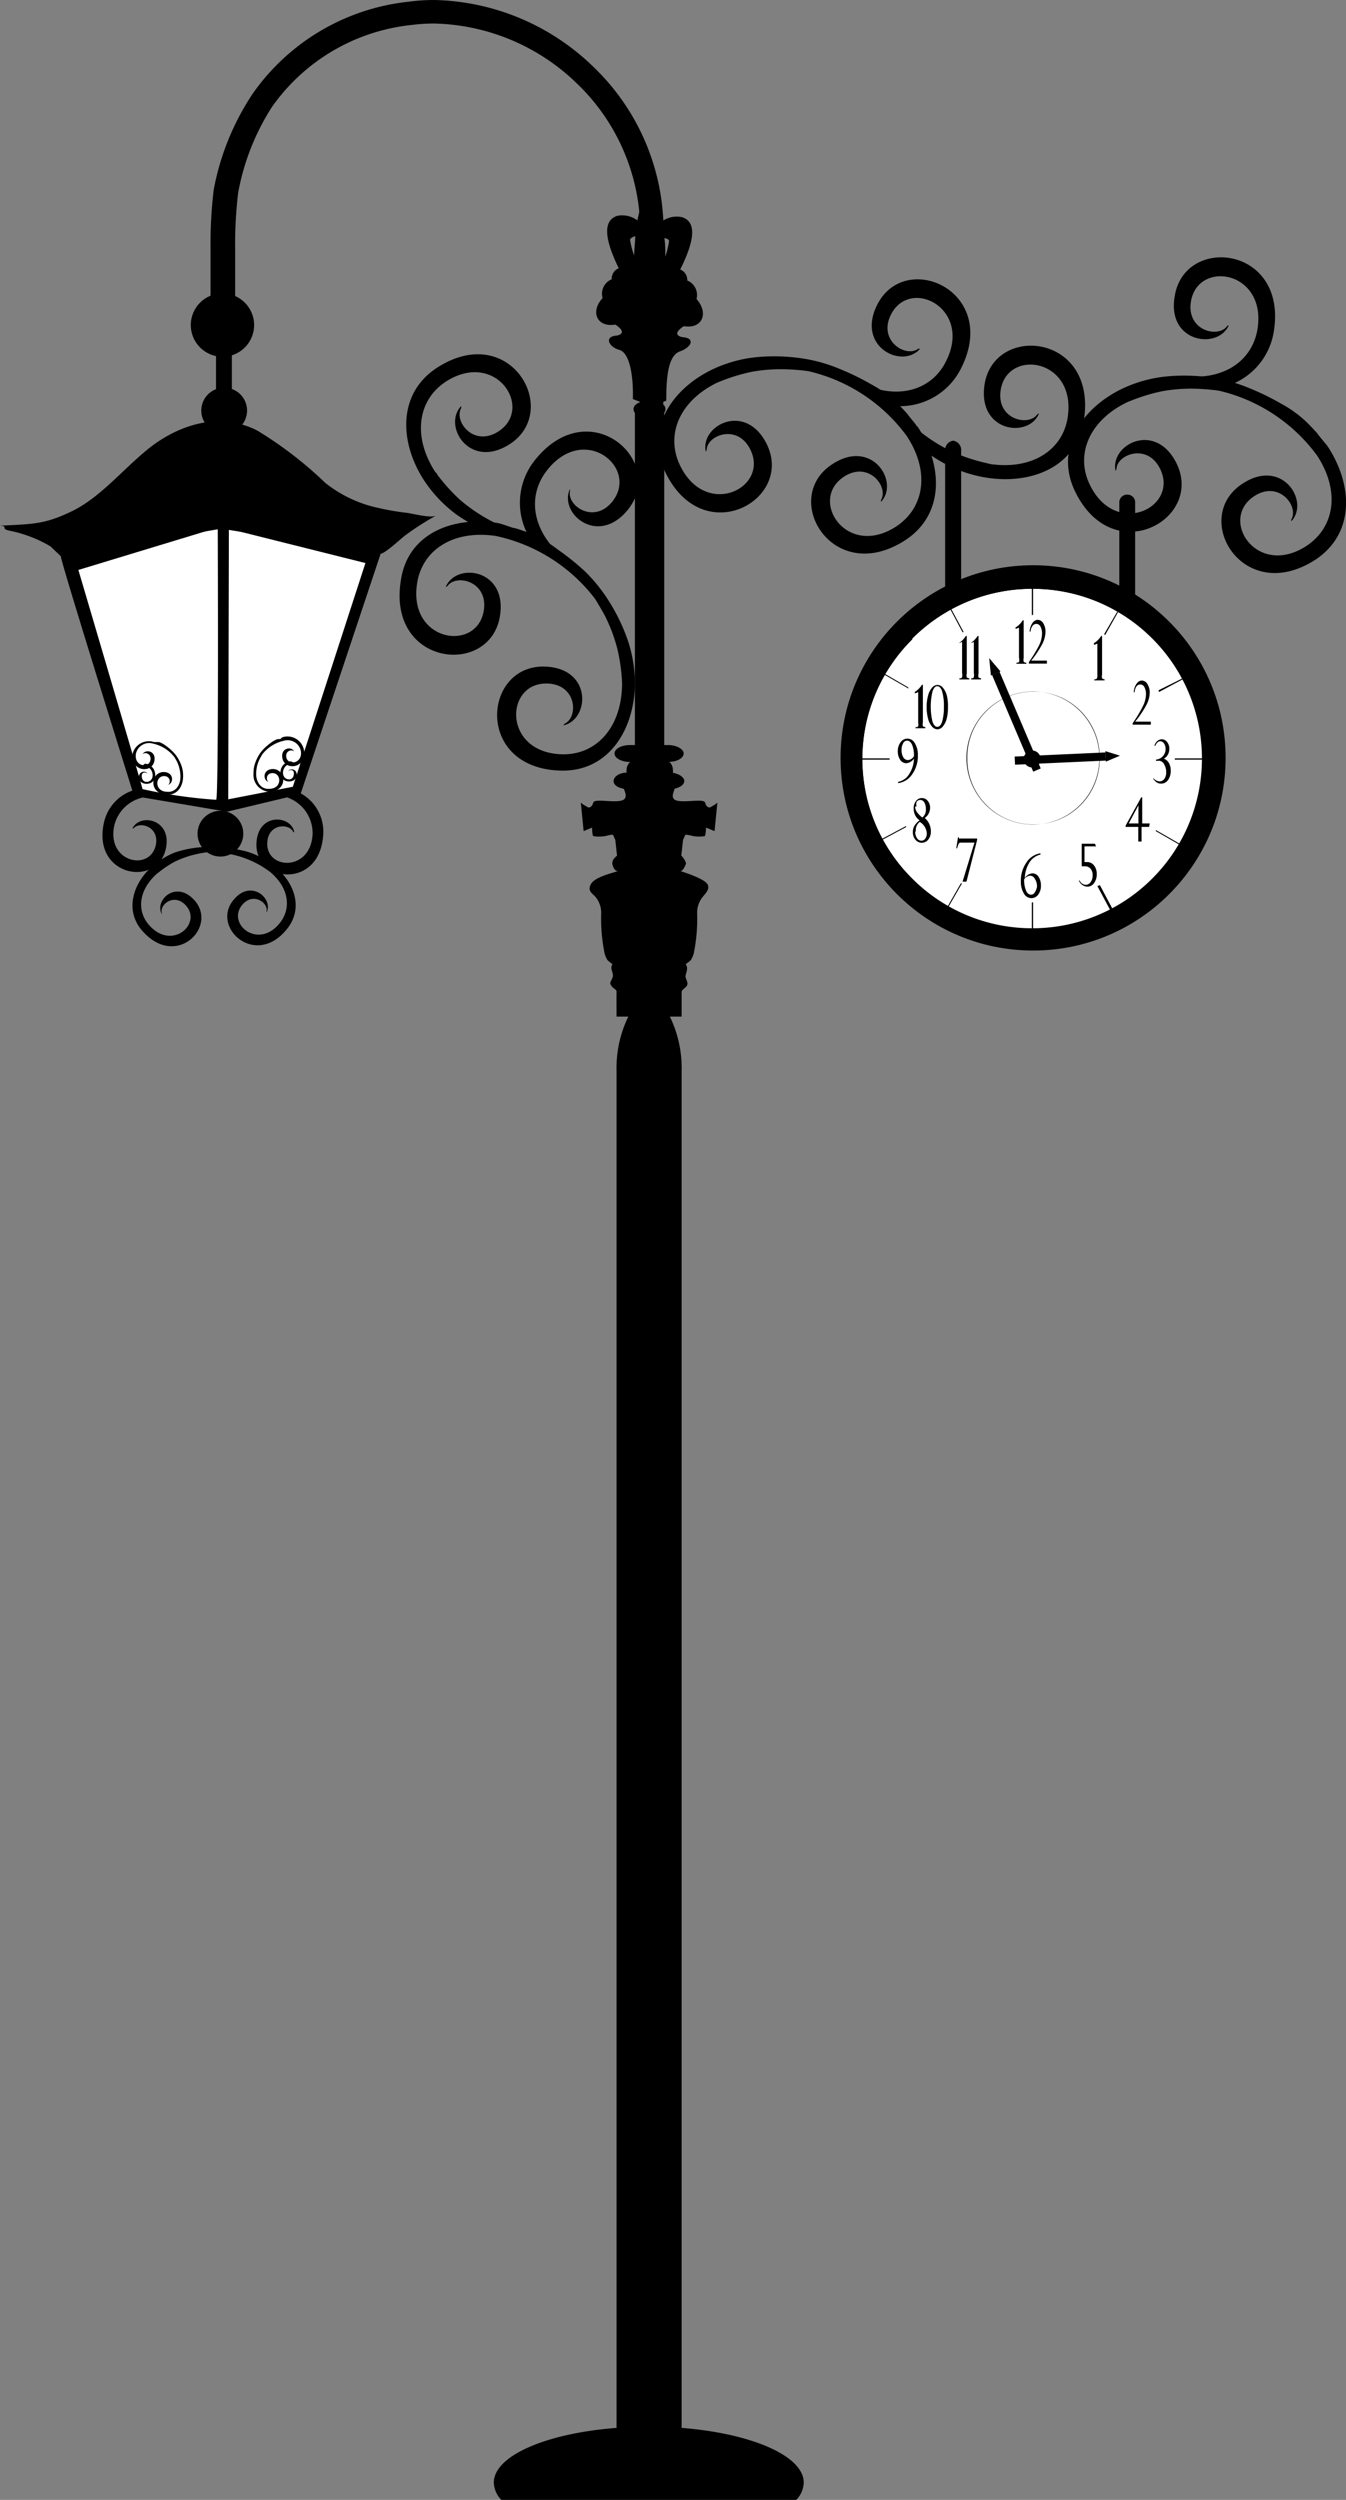 <svg xmlns="http://www.w3.org/2000/svg" viewBox="0 0 85.86 159.35"><rect x="0" y="0" width="85.86" height="159.35" fill="#808080" stroke="none"/><defs><style>.cls-1{fill-rule:evenodd;}.cls-2{fill:#fff;}</style></defs><title>Ресурс 7clock</title><g id="Слой_2" data-name="Слой 2"><g id="Layer_1" data-name="Layer 1"><rect x="40.5" y="25.83" width="1.87" height="27.46"/><path d="M42.45,26.08c0,.27-.31.48-.69.48h-.66c-.38,0-.69-.21-.69-.48h0c0-.26.31-.48.69-.48h.66c.38,0,.69.21.69.48Z"/><path d="M25.57,37c-.88,5.47,5.7,6.16,6.32,2.27.49-3-2.79-3.46-3.46-1.85l.11-.06c.56-.8,2.62-.31,2.32,1.56-.43,2.68-4.86,2-4.25-1.76.34-2.11,2.29-3.39,5-3a10.8,10.8,0,0,1,6.34,4c.21.34.41.68.59,1a10.4,10.4,0,0,1,.85,2.24,11.71,11.71,0,0,1,.29,2.09,2.34,2.34,0,0,1,0,.25c-.08,2.73-1.71,4.4-3.84,4.34-3.79-.11-3.65-4.59-.93-4.51,1.88.05,2,2.14,1.11,2.56l-.09.11c1.7-.37,1.86-3.66-1.18-3.75-3.94-.12-4.49,6.47,1,6.63,3,.09,4.67-2.5,4.75-5.41a8.66,8.66,0,0,0-.49-3,12.11,12.11,0,0,0-1.39-2.73,10.18,10.18,0,0,0-1.37-1.62A16.63,16.63,0,0,0,35.54,35a7.44,7.44,0,0,0-2.06-1.13h0l-.41-.14a2.19,2.19,0,0,0-.37-.09L32,33.4l-.24-.06C28.9,32.88,26,34,25.57,37Z"/><path d="M31.62,33.36l-.32-.17a10.47,10.47,0,0,1-2-1.37,11.86,11.86,0,0,1-1.41-1.57c0-.07-.11-.13-.15-.2-1.46-2.3-1.06-4.6.74-5.75,3.19-2,5.59,1.75,3.3,3.21-1.58,1-2.84-.66-2.36-1.5a.76.76,0,0,1,0-.13c-1.2,1.26.52,4.07,3.08,2.44,3.32-2.12.08-7.88-4.59-4.9-2.52,1.61-2.46,4.68-.9,7.14a8.61,8.61,0,0,0,2.11,2.24A11.4,11.4,0,0,0,31.32,34C31.41,33.8,31.51,33.58,31.62,33.36Z"/><path d="M34.54,34.91h0a2.63,2.63,0,0,1,.63.16.66.66,0,0,1,.14.12h.07l.17,0c-1.66-1.64-1.86-3.7-.64-5.23,2.37-3,5.85-.15,4.16,2-1.18,1.48-2.93.28-2.71-.68a.74.74,0,0,1,0-.12c-.74,1.57,1.79,3.7,3.7,1.32,2.46-3.08-2.46-7.49-5.93-3.16a4.34,4.34,0,0,0-.2,5.19A2.23,2.23,0,0,1,34.54,34.91Z"/><path class="cls-1" d="M39.25,20.69c.53.35.55.6.1.7-.84.05-.52.73.15.91s.91,1.66.87,3.14l.84.32.08.23.26-.1.05,0v0l.9-.35c0-1.48.11-2.87.87-3.14s1-.86.15-.91c-.45-.1-.43-.35.1-.7,1.18.2,1.61-.83.81-1.73a1,1,0,0,0-.59-1.18.71.71,0,0,0-.45-.7c1-2,1-3.07.1-3.34a1.59,1.59,0,0,0-1.26.27c-.18-1-.47-1.6-.79-1.6s-.6.6-.78,1.54a1.61,1.61,0,0,0-1.29-.29c-.87.28-.87,1.36.1,3.34a.71.71,0,0,0-.45.7A1,1,0,0,0,38.44,19C37.64,19.86,38.07,20.89,39.25,20.69Zm3.43-5.33a5.69,5.69,0,0,1-.24,1c0-.41,0-.81-.06-1.18C42.55,15.2,42.67,15.27,42.68,15.37Zm-2.16-.32c0,.39-.06.81-.07,1.25a5.71,5.71,0,0,1-.26-1C40.21,15.18,40.35,15.11,40.52,15.05Z"/><path d="M57.75,34.43c-4.63,3-8-2.67-4.66-4.84,2.54-1.67,4.3,1.13,3.11,2.4,0,0,0-.08,0-.12.5-.84-.79-2.52-2.37-1.48-2.27,1.49.18,5.24,3.35,3.16,1.78-1.18,2.16-3.48.66-5.76a10.81,10.81,0,0,0-6.27-4.13c-.39-.06-.79-.09-1.18-.11a10.58,10.58,0,0,0-2.39.14,11.72,11.72,0,0,0-2,.6l-.23.09c-2.46,1.19-3.32,3.36-2.39,5.29,1.65,3.41,5.68,1.45,4.49-1-.82-1.69-2.77-.93-2.79,0l-.06.12c-.36-1.7,2.57-3.19,3.9-.46,1.72,3.55-4.07,6.75-6.48,1.77-1.3-2.69.36-5.28,3-6.55a8.57,8.57,0,0,1,3-.8,12.06,12.06,0,0,1,3.06.15,10,10,0,0,1,2,.59,16.23,16.23,0,0,1,2.06,1,7.45,7.45,0,0,1,1.87,1.41l0,0c.1.1.2.21.3.32a2.28,2.28,0,0,1,.24.29l.45.55c0,.06.11.12.15.19C60.15,29.71,60.25,32.79,57.75,34.43Z"/><path d="M83.92,35.67c-4.63,3-8-2.67-4.66-4.84,2.54-1.67,4.3,1.13,3.11,2.4,0,0,0-.08,0-.12.5-.84-.79-2.52-2.37-1.48-2.27,1.49.18,5.24,3.35,3.16,1.78-1.18,2.16-3.48.66-5.76a10.82,10.82,0,0,0-6.27-4.13c-.39-.05-.79-.09-1.18-.11a10.53,10.53,0,0,0-2.39.14,11.68,11.68,0,0,0-2,.6l-.23.09C69.45,26.8,68.59,29,69.52,30.9c1.65,3.41,5.68,1.45,4.49-1-.82-1.69-2.77-.93-2.79,0l-.06.12c-.36-1.7,2.57-3.2,3.9-.46,1.72,3.55-4.06,6.75-6.48,1.77-1.3-2.69.36-5.28,3-6.55a8.58,8.58,0,0,1,3-.8,12,12,0,0,1,3.06.15,10,10,0,0,1,2,.59,16.17,16.17,0,0,1,2.06,1,7.39,7.39,0,0,1,1.87,1.41l0,0,.3.32a2.11,2.11,0,0,1,.24.29l.45.55a1.81,1.81,0,0,1,.15.19C86.31,30.95,86.42,34,83.92,35.67Z"/><path d="M58.59,27.43l.28.22a10.43,10.43,0,0,0,2.06,1.23,11.68,11.68,0,0,0,2,.64l.24.06c2.7.39,4.64-.92,4.94-3,.55-3.75-3.88-4.38-4.28-1.7-.27,1.86,1.77,2.32,2.33,1.54l.12-.07c-.65,1.61-3.92,1.2-3.48-1.81.57-3.9,7.15-3.3,6.35,2.18-.43,3-3.27,4.16-6.15,3.74a8.61,8.61,0,0,1-2.91-1,11.4,11.4,0,0,1-2-1.45C58.27,27.8,58.43,27.62,58.59,27.43Z"/><path d="M56,25.39h0a2.64,2.64,0,0,0-.41-.51.57.57,0,0,0-.16-.08l0-.06-.09-.14c2.18.84,4.14.17,5-1.56,1.72-3.37-2.27-5.4-3.5-3-.86,1.68.95,2.78,1.73,2.19l.12,0c-1.13,1.32-4.11-.12-2.72-2.83,1.8-3.51,7.84-.82,5.32,4.11a4.35,4.35,0,0,1-4.66,2.31A2.21,2.21,0,0,0,56,25.39Z"/><path d="M9.65,50.51h0a1.67,1.67,0,0,0,.33.25l.12,0,0,0,.08.08a2.41,2.41,0,0,0-2.88,1.74c-.55,2.36,2.23,3,2.63,1.32.28-1.18-1-1.58-1.41-1.1l-.07,0c.5-1,2.57-.56,2.12,1.34-.58,2.46-4.74,1.71-3.93-1.74a2.78,2.78,0,0,1,2.54-2.15A1.46,1.46,0,0,0,9.65,50.51Z"/><path d="M18.26,50.5h0a1.65,1.65,0,0,1-.39.15h-.12l0,0-.1.05a2.41,2.41,0,0,1,2.29,2.47c-.12,2.42-3,2.27-2.89.53.06-1.21,1.41-1.24,1.66-.66l.06,0c-.2-1.09-2.32-1.25-2.41.7-.13,2.52,4.08,3,4.26-.58a2.78,2.78,0,0,0-1.84-2.77A1.4,1.4,0,0,1,18.26,50.5Z"/><path d="M76.8,24.57h0a2.65,2.65,0,0,0-.54-.36.57.57,0,0,0-.18,0l-.05,0L75.89,24c2.33.14,4-1.09,4.32-3,.62-3.74-3.79-4.46-4.24-1.79-.31,1.87,1.75,2.37,2.31,1.57l.11-.06c-.68,1.6-4,1.13-3.45-1.87.65-3.89,7.22-3.16,6.31,2.31a4.35,4.35,0,0,1-3.74,3.61A2.27,2.27,0,0,0,76.8,24.57Z"/><path d="M43.48,154.76s0,0,0,0V68.28a7.49,7.49,0,0,0-.75-3.48h.75s0-1.41,0-1.56.23-.25.33-.4,0-.31-.07-.52.23-.56,0-.86a3.48,3.48,0,0,0,.33-.26,1.94,1.94,0,0,0,.18-.41,11.07,11.07,0,0,0,.22-2.59,1.61,1.61,0,0,1,.33-1c.2-.25.49-.51.34-.82s-1.2-.69-1.76-.86c.18.06.37-.42.38-.48s-.13-.34-.3-.5l.11-1,.14-.31c0-.07.48.06.54.07a2.42,2.42,0,0,0,.7,0c.06,0,.09-.52.09-.55l.54.23s.18-1.8.18-1.82a1.33,1.33,0,0,1-.23.17l-.24.14c-.23,0-.27-.2-.32-.32-.12-.3-1.73.14-2-.24-.13-.17,0-.43.07-.64.36-.08.61-.27.61-.49s-.31-.45-.73-.52a.56.56,0,0,0,0-.22.67.67,0,0,0-.23-.48c.51,0,.92-.25.92-.53s-.45-.54-1-.54H40.2c-.56,0-1,.24-1,.54s.45.54,1,.54h0a.67.67,0,0,0-.23.48.61.61,0,0,0,0,.2c-.47,0-.83.27-.83.53s.27.43.65.5c.09.21.19.46.06.63-.29.38-1.89-.06-2,.24-.05.12-.1.33-.33.32l-.24-.14a1.27,1.27,0,0,1-.23-.17s.18,1.82.18,1.82l.54-.23s0,.54.09.55a2.43,2.43,0,0,0,.71,0c.07,0,.5-.15.54-.07l.14.31.11,1c-.18.15-.31.29-.3.5s.19.54.38.48c-.56.18-1.54.41-1.76.86s.13.57.33.82a1.59,1.59,0,0,1,.34,1,11.17,11.17,0,0,0,.22,2.59,1.87,1.87,0,0,0,.18.41,3.25,3.25,0,0,0,.32.26c-.21.29.12.56,0,.86s-.21.31-.07.52.34.21.33.4,0,1.56,0,1.56h.75a7.48,7.48,0,0,0-.75,3.48v86.48c-4.47.34-7.83,1.77-7.83,3.49a1.66,1.66,0,0,0,.48,1.1H50.79a1.65,1.65,0,0,0,.48-1.1C51.27,156.54,47.93,155.11,43.48,154.76Z"/><path d="M42.31,53.2V14h0a14.49,14.49,0,0,0-4.47-9.75h0A15,15,0,0,0,27.7,0h0a12.2,12.2,0,0,0-1.64.11h0A13.93,13.93,0,0,0,16.1,6h0a16.48,16.48,0,0,0-2.47,6.11h0a29.32,29.32,0,0,0-.2,3.76h0c0,1.17,0,2.31,0,3.45H15c0-1.16,0-2.31,0-3.45h0a27.86,27.86,0,0,1,.19-3.57h0A15.1,15.1,0,0,1,17.36,6.8h0a12.47,12.47,0,0,1,8.91-5.21h0a10.74,10.74,0,0,1,1.44-.09h0a13.49,13.49,0,0,1,9.11,3.84h0a13.08,13.08,0,0,1,4,8.67h0V53.2h1.49Z"/><path d="M14.79,26.76a.46.46,0,0,1-.5.38h0a.46.46,0,0,1-.51-.38v-5.3a.46.46,0,0,1,.51-.38h0a.46.46,0,0,1,.5.38Z"/><path d="M72.41,38.41a.49.49,0,0,1-.5.47h0a.49.49,0,0,1-.51-.47V32a.49.49,0,0,1,.51-.47h0a.49.49,0,0,1,.5.47Z"/><path d="M61.31,37.83a.6.6,0,0,1-.51.66h0a.6.6,0,0,1-.51-.66V28.75a.6.6,0,0,1,.51-.66h0a.6.6,0,0,1,.51.66Z"/><path d="M3.88,35.46c-.06.17,4.67,15.28,4.67,15.28l5.93,1,4.69-1.12L24.28,35.3,14.4,32.75Z"/><path class="cls-2" d="M5,36.33l8.89-2.7s.07,17.3-.1,17.35a30.76,30.76,0,0,1-4.7-.68C9.08,50.14,5,36.33,5,36.33Z"/><polygon class="cls-2" points="14.56 50.95 18.68 50.15 23.31 35.89 14.6 33.71 14.56 50.95"/><path d="M0,33.51c2.14-.11,2.86-.09,4.58-.92s3.09-2.47,4.59-3.74c2-1.73,4.75-2.68,7.25-1.4a24.9,24.9,0,0,1,4.33,3.33,8.13,8.13,0,0,0,3.4,1.6,16.22,16.22,0,0,0,1.8.31c.41.05,1.53.36,1.88.17a17.13,17.13,0,0,0-2,1.28c-.22.16-1.33,1.21-1.59,1.16l-10.13-1.6L3.88,35.46s-.6-.58-.67-.64a8.41,8.41,0,0,0-2.64-1C0,33.68.57,33.55,0,33.51Z"/><circle cx="14.19" cy="20.72" r="2.02"/><circle cx="14.3" cy="26.17" r="1.46"/><circle cx="14.06" cy="53.14" r="1.46"/><path d="M8.47,48c-.19,1.19,1.24,1.34,1.38.49.11-.66-.61-.75-.76-.4h0c.12-.18.57-.07.51.34-.09.58-1.06.43-.93-.38a.86.86,0,0,1,1.09-.65,2.36,2.36,0,0,1,1.38.88l.13.23a2.32,2.32,0,0,1,.18.49,2.58,2.58,0,0,1,.06.46.27.27,0,0,1,0,.06c0,.59-.37,1-.84.95-.83,0-.79-1-.2-1,.41,0,.43.47.24.56l0,0c.37-.08.41-.8-.26-.82-.86,0-1,1.41.23,1.45.65,0,1-.54,1-1.18a1.89,1.89,0,0,0-.1-.66,2.67,2.67,0,0,0-.3-.6,2.25,2.25,0,0,0-.3-.35,3.66,3.66,0,0,0-.38-.32,1.64,1.64,0,0,0-.45-.25h0l-.09,0-.08,0-.15,0H9.82A1.07,1.07,0,0,0,8.47,48Z"/><path d="M19.39,47.81c.19,1.19-1.24,1.34-1.38.5-.11-.66.61-.75.76-.4h0c-.12-.17-.57-.07-.51.34.09.58,1.06.43.93-.38a.86.86,0,0,0-1.09-.65,2.37,2.37,0,0,0-1.38.88l-.13.23a2.33,2.33,0,0,0-.19.49,2.65,2.65,0,0,0-.06.46s0,0,0,.05c0,.59.37,1,.84.95.83,0,.79-1,.2-1-.41,0-.43.47-.24.56l0,0c-.37-.08-.41-.8.26-.82.86,0,1,1.41-.23,1.45a1.08,1.08,0,0,1-1-1.18,1.88,1.88,0,0,1,.11-.66,2.62,2.62,0,0,1,.3-.6,2.19,2.19,0,0,1,.3-.35,3.3,3.3,0,0,1,.38-.32,1.62,1.62,0,0,1,.45-.25h0l.09,0,.08,0L18,47H18A1.07,1.07,0,0,1,19.39,47.81Z"/><path d="M18.27,59.26c-2,2.44-4.83-.16-3.37-1.9C16,56,17.46,57.28,17,58.17a.36.36,0,0,0,0-.07c.14-.54-.85-1.26-1.55-.42-1,1.2,1,2.86,2.37,1.19.79-.95.62-2.28-.59-3.29a6.22,6.22,0,0,0-4.14-1.24q-.34.05-.67.13a6.33,6.33,0,0,0-1.3.47,6.72,6.72,0,0,0-1,.67L10,55.7C8.82,56.76,8.71,58.1,9.54,59c1.47,1.61,3.37-.14,2.31-1.29-.73-.8-1.68-.06-1.53.48a.36.36,0,0,0,0,.08c-.48-.88.89-2.19,2.07-.9,1.54,1.68-1.13,4.4-3.28,2-1.16-1.27-.67-3,.56-4.11a5,5,0,0,1,1.51-.93A7,7,0,0,1,12.88,54a6,6,0,0,1,1.22,0,9.18,9.18,0,0,1,1.3.2,4.35,4.35,0,0,1,1.27.47h0l.22.13a1.33,1.33,0,0,1,.18.12l.33.23.12.08C18.81,56.26,19.38,57.94,18.27,59.26Z"/><path d="M18.72,48.6h0l.08.07h0l0,0a.61.61,0,0,0-.73.44c-.14.59.56.76.66.33s-.25-.4-.35-.27h0c.13-.25.65-.14.53.34s-1.19.43-1-.44a.7.7,0,0,1,.64-.54Z"/><path d="M9.13,48.77h0L9,48.83H9l0,0a.6.6,0,0,1,.72.44c.14.59-.56.76-.66.33s.25-.4.35-.28h0c-.12-.25-.65-.14-.53.34s1.19.43,1-.44a.7.7,0,0,0-.64-.54Z"/><circle cx="65.9" cy="48.31" r="12.28"/><circle class="cls-2" cx="65.86" cy="48.38" r="10.85"/><path d="M54.91,48.4A10.94,10.94,0,0,1,65.85,37.45h0A10.94,10.94,0,0,1,76.79,48.4h0A10.94,10.94,0,0,1,65.85,59.34h0A10.94,10.94,0,0,1,54.91,48.4Zm3.29-7.65A10.79,10.79,0,0,0,55,48.4h0A10.79,10.79,0,0,0,58.19,56h0a10.79,10.79,0,0,0,7.66,3.17h0A10.79,10.79,0,0,0,73.5,56h0a10.79,10.79,0,0,0,3.17-7.65h0a10.79,10.79,0,0,0-3.17-7.65h0a10.79,10.79,0,0,0-7.65-3.17h0a10.79,10.79,0,0,0-7.66,3.17Z"/><path d="M61.65,48.32a4.24,4.24,0,0,1,4.24-4.24h0a4.24,4.24,0,0,1,4.24,4.24h0a4.24,4.24,0,0,1-4.24,4.24h0a4.24,4.24,0,0,1-4.24-4.24Zm1.28-3a4.17,4.17,0,0,0-1.23,3h0a4.16,4.16,0,0,0,1.23,3h0a4.17,4.17,0,0,0,3,1.23h0a4.18,4.18,0,0,0,3-1.23h0a4.18,4.18,0,0,0,1.22-3h0a4.18,4.18,0,0,0-1.22-3h0a4.18,4.18,0,0,0-3-1.23h0a4.17,4.17,0,0,0-3,1.23Z"/><circle cx="65.84" cy="48.38" r="0.54"/><path d="M65.9,39.2V37.48h-.08v1.72Z"/><path d="M65.9,59.24V57.52h-.08v1.72Z"/><path d="M73.93,44.11l1.52-.81,0-.07L73.9,44Z"/><path d="M57.8,52.65l-1.59.85,0,.07,1.59-.85Z"/><path d="M70.5,40.47,71.33,39l-.07,0-.83,1.43Z"/><path d="M61.29,56.31l-.9,1.57.07,0,.91-1.58Z"/><path d="M70,56.48l.85,1.59L71,58l-.84-1.58Z"/><path d="M61.47,40.29l-.79-1.47-.07,0,.79,1.48Z"/><path d="M57.94,43.82l-1.52-.88,0,.07,1.53.88Z"/><path d="M73.73,52.91l0,.07,1.57.9,0-.07Z"/><path d="M56.75,48.34H54.94v.08h1.81S56.75,48.36,56.75,48.34Z"/><path d="M74.94,48.34s0,.06,0,.08h1.78v-.08Z"/><path d="M72.41,46h1v.19H72.25v-.09A8.14,8.14,0,0,0,72.91,45a1.74,1.74,0,0,0,.19-.74.91.91,0,0,0-.1-.46.29.29,0,0,0-.26-.17.3.3,0,0,0-.25.13.68.68,0,0,0-.11.36h-.06a1,1,0,0,1,.08-.35.78.78,0,0,1,.19-.29.37.37,0,0,1,.25-.1.42.42,0,0,1,.35.22,1,1,0,0,1,.15.54,1.74,1.74,0,0,1-.21.79A6.23,6.23,0,0,1,72.41,46Z"/><path d="M65,41.93V40.07C65,40,65,40,65,40l0,0a.57.57,0,0,1-.22.08V40a1.45,1.45,0,0,0,.46-.46h.06v2.4a.52.52,0,0,0,0,.24.19.19,0,0,0,.17.06v.07h-.63v-.07c.09,0,.14,0,.17-.06A.51.51,0,0,0,65,41.93Z"/><path d="M65.78,42.11h1v.19H65.63v-.1a8.08,8.08,0,0,0,.65-1.06,1.76,1.76,0,0,0,.19-.74.92.92,0,0,0-.1-.46.29.29,0,0,0-.26-.17.3.3,0,0,0-.25.13.68.68,0,0,0-.12.36h-.06a1,1,0,0,1,.08-.36.75.75,0,0,1,.19-.29.37.37,0,0,1,.25-.1.42.42,0,0,1,.35.22,1,1,0,0,1,.14.54,1.75,1.75,0,0,1-.21.79A6.35,6.35,0,0,1,65.78,42.11Z"/><path d="M73.74,48.5v-.08a.67.67,0,0,0,.61-.69.57.57,0,0,0-.1-.34.29.29,0,0,0-.24-.14.26.26,0,0,0-.18.08.51.51,0,0,0-.13.21l-.06,0a.59.59,0,0,1,.18-.3.42.42,0,0,1,.63.06.67.67,0,0,1,.14.43.78.78,0,0,1-.09.37.66.66,0,0,1-.26.26h0a.59.59,0,0,1,.32.27.93.93,0,0,1,.12.48,1,1,0,0,1-.17.61.53.53,0,0,1-.45.23.48.48,0,0,1-.26-.07.86.86,0,0,1-.23-.23l0-.06a.55.55,0,0,0,.39.22.38.38,0,0,0,.31-.16.68.68,0,0,0,.12-.42,1,1,0,0,0-.13-.51.4.4,0,0,0-.34-.23Z"/><path d="M73.3,52.71h-.48v.93h-.21v-.93h-.81v-.08l1-1.81h.06v1.67h.48ZM72,52.49h.62V51.33Z"/><path d="M69.92,53.95h-.74l0,1,.16,0a.54.54,0,0,1,.45.22.86.86,0,0,1,.17.54.94.94,0,0,1-.17.58.52.52,0,0,1-.43.23.62.62,0,0,1-.54-.39l.05,0a.45.45,0,0,0,.38.27.39.39,0,0,0,.32-.17.7.7,0,0,0,.13-.43.63.63,0,0,0-.13-.42.45.45,0,0,0-.36-.16H69l0-1.44h.84Z"/><path d="M66.37,54.39v.08a1.16,1.16,0,0,0-.7.5,2,2,0,0,0-.3,1,.64.64,0,0,1,.49-.3.46.46,0,0,1,.39.22,1,1,0,0,1,.15.55.93.93,0,0,1-.17.58.53.53,0,0,1-.44.23.55.55,0,0,1-.48-.3,1.41,1.41,0,0,1-.19-.77A2,2,0,0,1,65.46,55,1.31,1.31,0,0,1,66.37,54.39Zm-.22,2.12A.88.88,0,0,0,66,56a.33.33,0,0,0-.29-.18.5.5,0,0,0-.38.23v0a1.74,1.74,0,0,0,.12.72c.08.18.19.26.32.26a.28.28,0,0,0,.25-.17A.85.85,0,0,0,66.15,56.51Z"/><path d="M61.06,54.07H61l.11-.7h.06a.14.14,0,0,0,0,.08h1.16v.09l-.68,2.66h-.25l.76-2.49h-.86a.16.16,0,0,0-.14.06A1.2,1.2,0,0,0,61.06,54.07Z"/><path d="M59.38,53a.81.81,0,0,1-.17.52.52.52,0,0,1-.82,0,.71.71,0,0,1-.16-.48.78.78,0,0,1,.1-.4,1.27,1.27,0,0,1,.33-.35.86.86,0,0,1-.28-.32,1,1,0,0,1-.1-.42.76.76,0,0,1,.15-.49.46.46,0,0,1,.38-.19.46.46,0,0,1,.37.18.68.68,0,0,1,.15.44.79.79,0,0,1-.34.65A1.12,1.12,0,0,1,59.38,53Zm-1,0a.74.74,0,0,0,.11.42.34.34,0,0,0,.28.17.31.31,0,0,0,.25-.13.55.55,0,0,0,.1-.34.92.92,0,0,0-.45-.73A.68.68,0,0,0,58.42,53Zm0-1.59a.59.59,0,0,0,.1.34,1.7,1.7,0,0,0,.35.36.61.61,0,0,0,.23-.54.77.77,0,0,0-.1-.42.29.29,0,0,0-.26-.16.28.28,0,0,0-.23.12A.48.48,0,0,0,58.47,51.4Z"/><path d="M57.29,49.92v-.08a1.07,1.07,0,0,0,.7-.49,1.9,1.9,0,0,0,.31-1,.64.64,0,0,1-.49.3.46.46,0,0,1-.39-.22.93.93,0,0,1-.15-.55.91.91,0,0,1,.18-.57.54.54,0,0,1,.44-.23.55.55,0,0,1,.47.3,1.4,1.4,0,0,1,.19.76,2,2,0,0,1-.36,1.21A1.28,1.28,0,0,1,57.29,49.92Zm.22-2.12a.89.89,0,0,0,.11.47.34.34,0,0,0,.3.18.49.49,0,0,0,.38-.25,1.82,1.82,0,0,0-.12-.73c-.08-.17-.19-.26-.32-.26a.29.29,0,0,0-.25.17A.83.83,0,0,0,57.51,47.81Z"/><path d="M58.57,46.08V44.21c0-.06,0-.1,0-.1l0,0a.56.56,0,0,1-.22.08v-.08a1.46,1.46,0,0,0,.46-.46h.06v2.4a.5.5,0,0,0,0,.24s.08.06.16.06v.07h-.63v-.07c.09,0,.14,0,.17-.06A.52.52,0,0,0,58.57,46.08Z"/><path d="M60.47,45.08a2.91,2.91,0,0,1-.08.73,1.27,1.27,0,0,1-.25.5.46.46,0,0,1-.34.18.47.47,0,0,1-.35-.18,1.22,1.22,0,0,1-.25-.5,2.83,2.83,0,0,1-.09-.74,2.7,2.7,0,0,1,.09-.73,1.24,1.24,0,0,1,.25-.5.47.47,0,0,1,.35-.18.46.46,0,0,1,.35.18,1.3,1.3,0,0,1,.25.5A2.9,2.9,0,0,1,60.47,45.08Zm-.26,0a3.33,3.33,0,0,0-.11-1q-.11-.34-.31-.34t-.31.35a4.19,4.19,0,0,0,0,1.9c.08.23.18.34.31.34s.24-.11.31-.34A3.21,3.21,0,0,0,60.21,45.08Z"/><path d="M61.37,42.91V41c0-.06,0-.09,0-.09l0,0a.58.58,0,0,1-.22.08V41a1.46,1.46,0,0,0,.46-.46h.06v2.4a.47.47,0,0,0,0,.24s.08.06.16.06v.07h-.63v-.07c.09,0,.14,0,.16-.06A.46.46,0,0,0,61.37,42.91Z"/><path d="M62.12,42.91V41c0-.06,0-.09,0-.09l0,0a.56.56,0,0,1-.22.08V41a1.49,1.49,0,0,0,.46-.46h.06v2.4a.5.5,0,0,0,0,.24s.08.06.16.06v.07h-.63v-.07c.08,0,.14,0,.16-.06A.48.48,0,0,0,62.12,42.91Z"/><path d="M70,43V41.12c0-.06,0-.1,0-.1l0,0a.6.6,0,0,1-.22.08V41a1.46,1.46,0,0,0,.46-.46h.06V43a.49.49,0,0,0,0,.24s.08.06.16.06v.07H69.8v-.07c.09,0,.14,0,.17-.06A.51.51,0,0,0,70,43Z"/><rect x="64.73" y="48.09" width="5.8" height="0.52" transform="translate(-2.12 3.12) rotate(-2.6)"/><polygon points="70.51 47.88 71.44 48.17 70.54 48.55 70.51 47.88"/><rect x="64.57" y="42.65" width="0.52" height="6.7" transform="translate(-12.84 29.1) rotate(-23.08)"/><polygon points="63.21 43.06 63.1 41.95 63.82 42.8 63.21 43.06"/></g></g></svg>